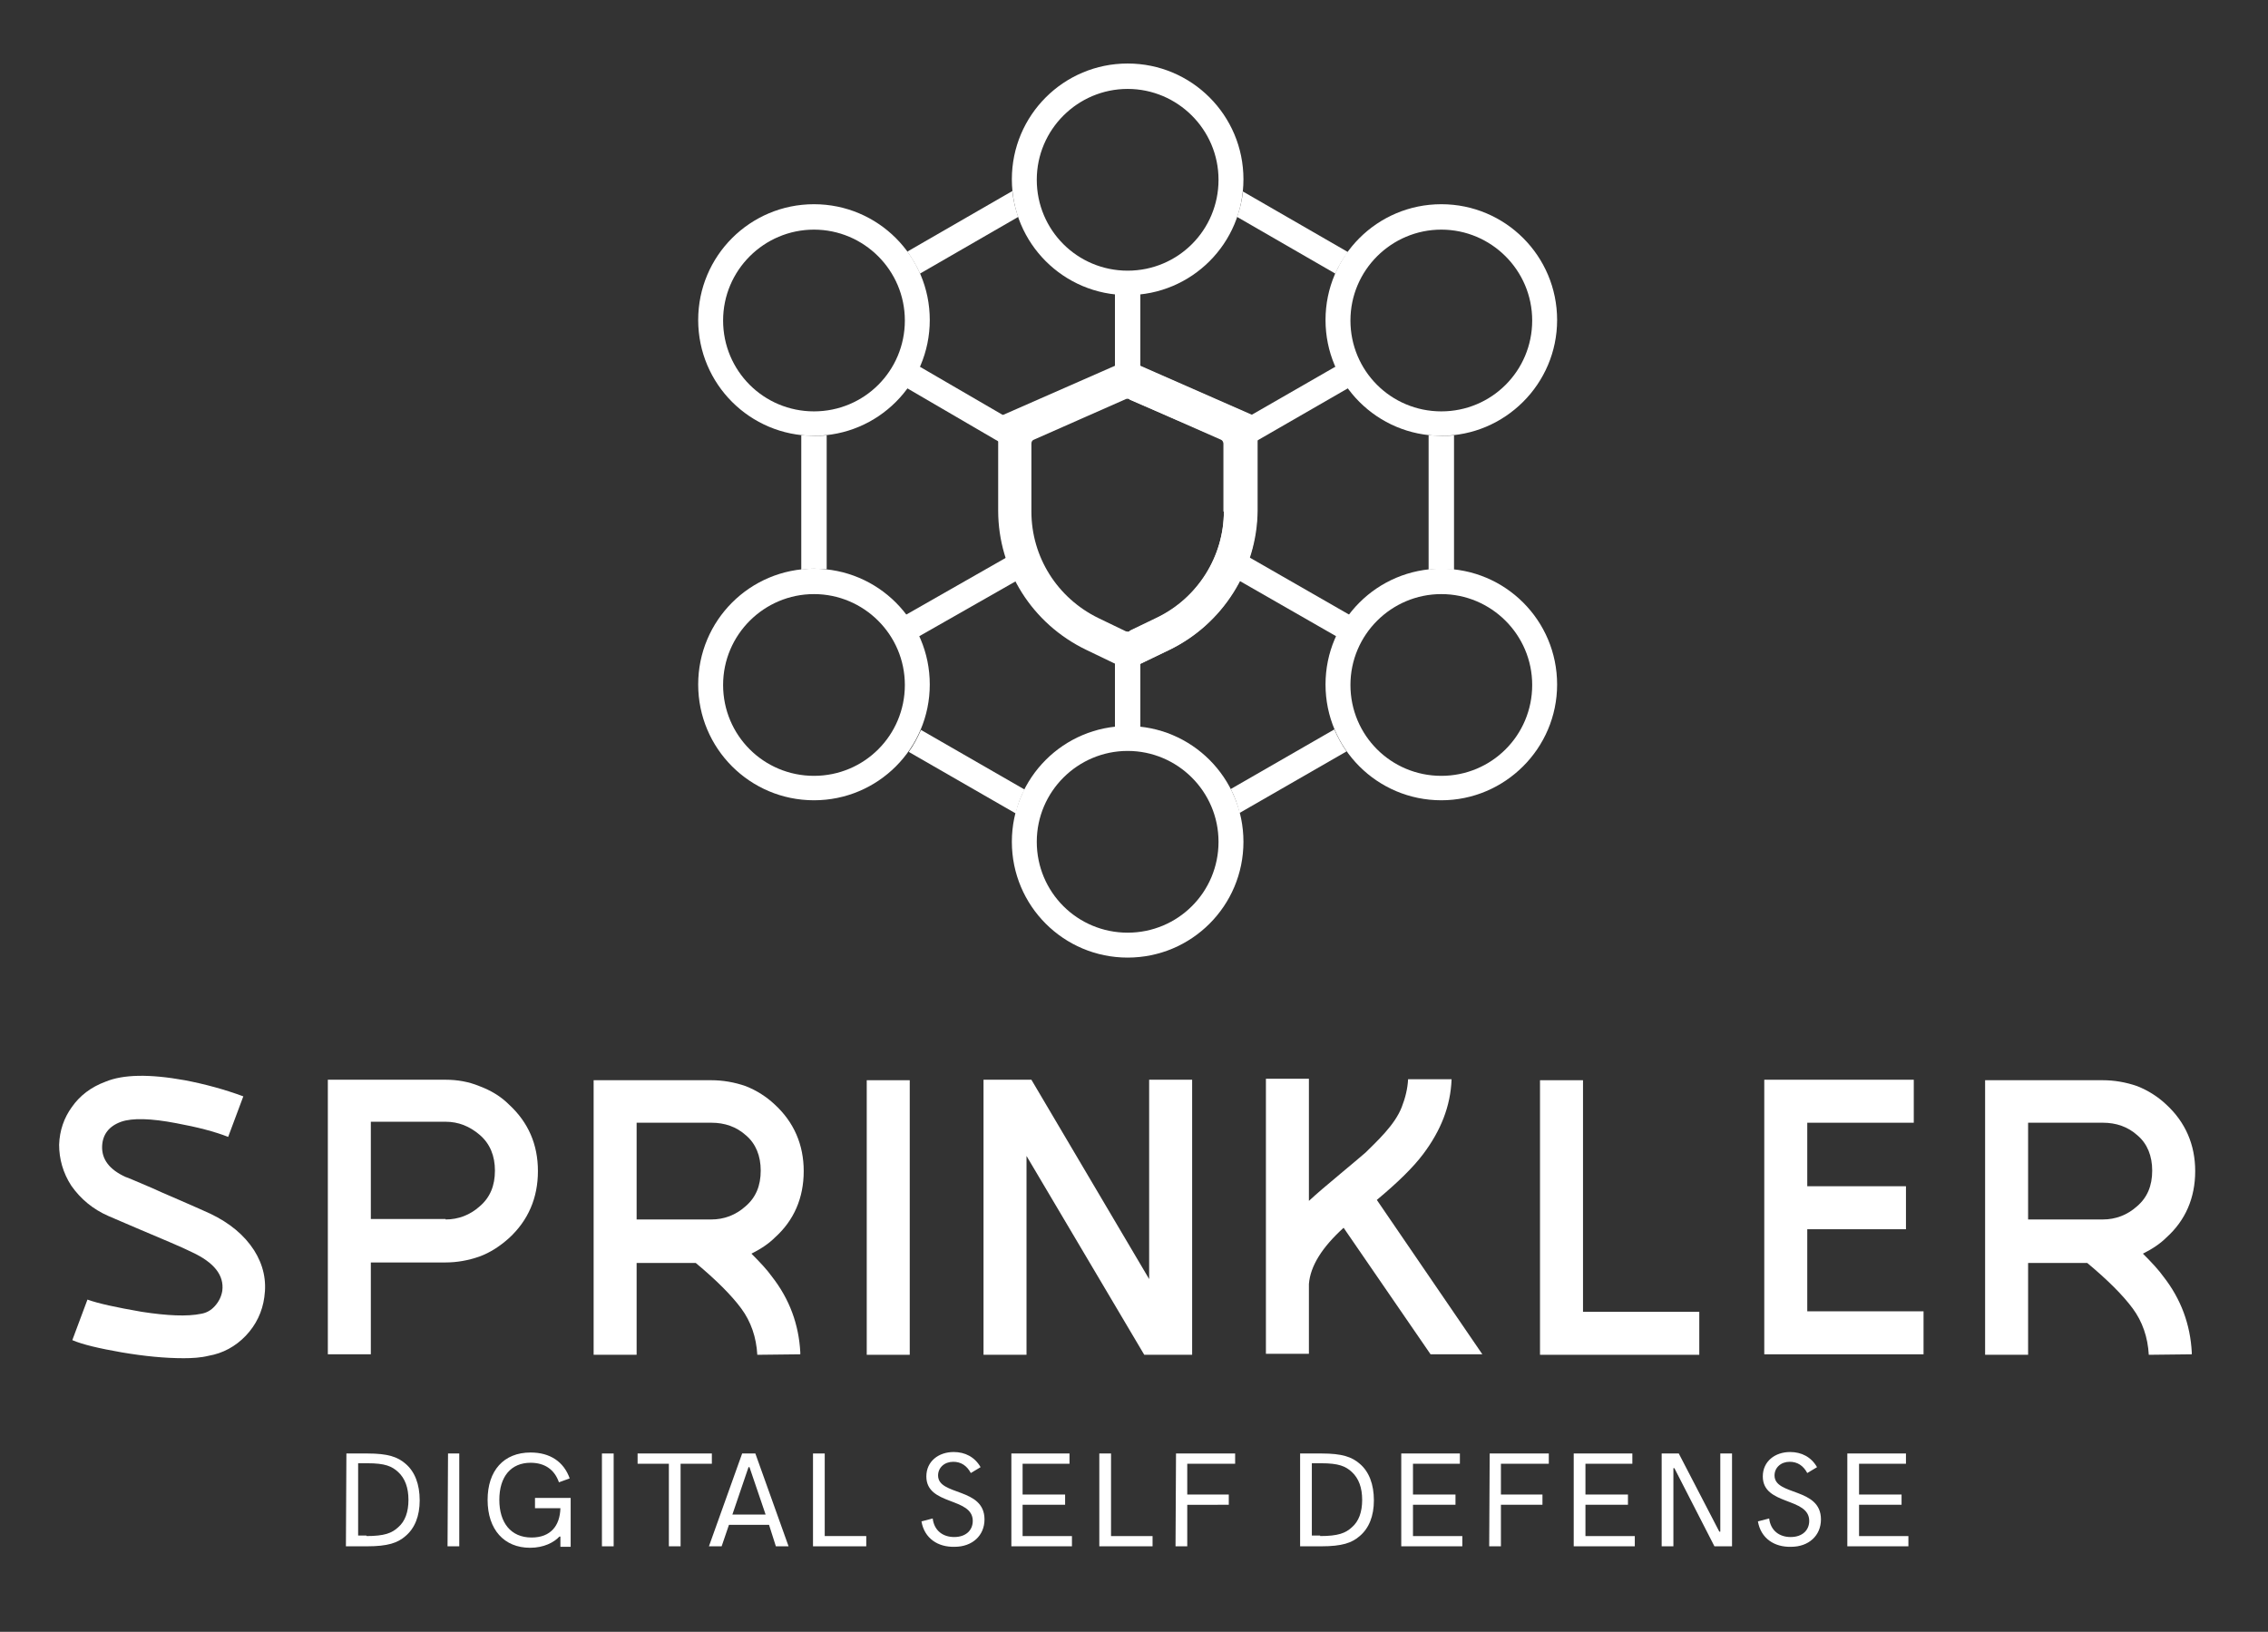 <?xml version="1.0" encoding="utf-8"?>
<!-- Generator: Adobe Illustrator 26.0.3, SVG Export Plug-In . SVG Version: 6.00 Build 0)  -->
<svg version="1.1" id="Lager_1" xmlns="http://www.w3.org/2000/svg" xmlns:xlink="http://www.w3.org/1999/xlink" x="0px" y="0px"
	 viewBox="0 0 464.2 334" style="enable-background:new 0 0 464.2 334;" xml:space="preserve">
<rect x="0" y="0" width="464.2" height="334" fill="#333333" stroke="none"/>
<style type="text/css">
	.st0{fill:#FFFFFF;}
</style>
<g>
	<path class="st0" d="M37.6,278c-3.8,0-8-0.4-12.7-1.2c-4.6-0.8-8-1.6-10.1-2.5l3.1-8.3c2.2,0.8,5.9,1.6,11.1,2.5
		c5.2,0.8,9.3,1,12.2,0.4c1.1-0.2,2-0.7,2.8-1.6s1.3-1.9,1.5-3.1c0.4-3.2-1.7-5.8-6.2-7.9c-2.2-1.1-6.1-2.7-11.5-5
		c-0.7-0.3-1.4-0.6-2.1-0.9c-0.7-0.3-1.4-0.6-2.1-0.9c-0.7-0.3-1.1-0.5-1.4-0.6c-3.2-1.4-5.7-3.5-7.6-6.2c-1.7-2.6-2.5-5.5-2.5-8.4
		c0.1-2.9,1-5.5,2.6-7.7c1.6-2.3,3.9-4.1,6.9-5.2c3.6-1.5,9-1.6,16.2-0.3c4.2,0.8,8.2,1.9,12,3.3l-3.1,8.3c-2.8-1.1-6.3-2-10.6-2.8
		c-5.2-1-9-1.1-11.3-0.3c-2.5,0.9-3.8,2.6-3.9,5c-0.1,2.7,1.5,4.8,4.8,6.3c0.4,0.1,2.2,0.9,5.5,2.3c0.8,0.4,2.7,1.2,5.7,2.5
		s5,2.2,6.1,2.7c4,1.9,7,4.4,9,7.5c1.9,3,2.6,6.2,2.1,9.6c-0.4,3-1.7,5.7-3.8,7.9c-2.1,2.2-4.7,3.6-7.6,4.1
		C41.1,277.9,39.3,278,37.6,278z"/>
	<path class="st0" d="M104.2,226.1c3.9,3.6,5.9,8.1,5.9,13.6s-2,10.1-5.9,13.7c-1.9,1.7-3.9,3-6.1,3.8c-2.3,0.8-4.6,1.2-6.9,1.2
		H75.9v18.8h-8.8V221h24.1c2.4,0,4.7,0.4,6.9,1.3C100.5,223.2,102.5,224.4,104.2,226.1z M91.2,249.6c2.6,0,5-0.9,7-2.7
		c2.1-1.8,3.1-4.2,3.1-7.3c0-3-1-5.5-3.1-7.3s-4.4-2.7-7-2.7H75.9v19.9h15.3V249.6z"/>
	<path class="st0" d="M155,277.3c-0.2-3.6-1.3-6.8-3.3-9.5s-5.1-5.8-9.3-9.3h-12.1v18.8h-8.8v-56.2h6.1h2.7h15.3
		c2.3,0,4.7,0.4,7,1.2c2.3,0.9,4.3,2.2,6,3.8c3.9,3.6,5.9,8.2,5.9,13.6c0,5.5-2,10.1-5.9,13.6c-1.2,1.2-2.8,2.3-4.8,3.3
		c1.8,1.8,3.2,3.3,4.2,4.7c3.6,4.6,5.5,9.8,5.8,15.5v0.4L155,277.3L155,277.3z M130.3,249.6h15.3c2.6,0,5-0.9,7-2.7
		c2.1-1.8,3.1-4.2,3.1-7.3c0-3-1-5.5-3-7.2c-2-1.8-4.4-2.6-7.1-2.6h-15.3V249.6z"/>
	<path class="st0" d="M186.2,277.3h-8.8v-56.2h8.8V277.3z"/>
	<path class="st0" d="M235.2,221h8.8v56.3h-9.8l-24.1-40.7v40.7h-8.8V221h4.8h0.1h4.9l24.1,40.8V221z"/>
	<path class="st0" d="M281.8,245.6l21.6,31.6h-10.6L275,251.3c-4.4,4-6.8,7.8-7.1,11.5v14.3h-8.8v-56.3h8.8v25
		c1.4-1.3,3.6-3.2,6.5-5.6c2.2-1.8,3.9-3.3,5.1-4.3c1.1-1.1,2.5-2.4,4-4.1c1.5-1.7,2.7-3.4,3.4-5.2c0.7-1.8,1.2-3.7,1.3-5.7h8.9
		c-0.2,5.5-2.2,10.5-5.8,15.3C289.2,239,286,242.1,281.8,245.6z"/>
	<path class="st0" d="M324,268.5h23.8v8.8h-32.6v-56.2h8.8L324,268.5L324,268.5z"/>
	<path class="st0" d="M369.9,268.4h23.8v8.8h-32.6V221h30.6v8.8h-21.8v13h20.2v8.8h-20.2V268.4z"/>
	<path class="st0" d="M439.8,277.3c-0.2-3.6-1.3-6.8-3.3-9.5s-5.1-5.8-9.3-9.3h-12.1v18.8h-8.8v-56.2h6.1h2.7h15.3
		c2.3,0,4.7,0.4,7,1.2c2.3,0.9,4.3,2.2,6,3.8c3.9,3.6,5.9,8.2,5.9,13.6c0,5.5-2,10.1-5.9,13.6c-1.2,1.2-2.8,2.3-4.8,3.3
		c1.8,1.8,3.2,3.3,4.2,4.7c3.6,4.6,5.5,9.8,5.8,15.5v0.4L439.8,277.3L439.8,277.3z M415.1,249.6h15.3c2.6,0,5-0.9,7-2.7
		c2.1-1.8,3.1-4.2,3.1-7.3c0-3-1-5.5-3-7.2c-2-1.8-4.4-2.6-7.1-2.6h-15.3V249.6z"/>
</g>
<g>
	<path class="st0" d="M70.9,297.5h4.3c4.2,0,6.2,0.7,7.8,2.1c1.9,1.6,2.9,4.2,2.9,7.5c0,3.2-1,5.7-2.9,7.3c-1.6,1.4-3.6,2.1-7.9,2.1
		h-4.3L70.9,297.5L70.9,297.5z M75,314.4c3.7,0,5.2-0.6,6.5-1.8c1.4-1.2,2.1-3.1,2.1-5.6s-0.7-4.4-2.1-5.7c-1.3-1.2-2.7-1.8-6.3-1.8
		h-1.9v14.8H75V314.4z"/>
	<path class="st0" d="M91.7,297.5H94v19h-2.4L91.7,297.5L91.7,297.5z"/>
	<path class="st0" d="M116.8,306.6v10h-2.1v-2.1h-0.2c-1.1,1.2-3.2,2.3-6,2.3c-5.3,0-8.7-3.7-8.7-9.8c0-6,3.3-9.7,8.8-9.7
		c4,0,6.8,1.9,8,5.3l-2.2,0.8c-0.9-2.6-2.9-4-5.8-4c-4,0-6.4,2.8-6.4,7.6c0,4.6,2.3,7.7,6.6,7.7c3.9,0,5.8-2.4,5.9-6h-5.2v-2.1
		L116.8,306.6L116.8,306.6z"/>
	<path class="st0" d="M123.2,297.5h2.4v19h-2.4V297.5z"/>
	<path class="st0" d="M136.9,299.6h-6.4v-2.1h15.2v2.1h-6.4v16.9h-2.4L136.9,299.6L136.9,299.6z"/>
	<path class="st0" d="M157.4,312.1h-8.2l-1.5,4.4h-2.6l6.8-19h2.7l6.8,19h-2.6L157.4,312.1z M156.7,310l-3.3-9.7h-0.2l-3.3,9.7
		H156.7z"/>
	<path class="st0" d="M166.4,297.5h2.4v16.9h8.5v2.1h-10.9V297.5z"/>
	<path class="st0" d="M188.6,311.4l2.3-0.6c0.3,2.5,2.1,3.8,4.4,3.8c2.4,0,3.8-1.4,3.8-3.3c0-4.9-9.5-3.1-9.5-9.1c0-3.1,2.5-5,5.6-5
		c2.3,0,4.3,1,5.5,3.1l-2,1.2c-0.8-1.5-2-2.3-3.6-2.3c-1.8,0-3.1,1.2-3.1,2.8c0,4.2,9.5,2.4,9.5,9c0,3.3-2.5,5.6-6.1,5.6
		C192,316.7,189.2,314.9,188.6,311.4z"/>
	<path class="st0" d="M207,297.5h11.9v2.1h-9.6v6.3h8.7v2.1h-8.7v6.4h10.1v2.1H207V297.5z"/>
	<path class="st0" d="M225,297.5h2.4v16.9h8.5v2.1H225V297.5z"/>
	<path class="st0" d="M240.7,297.5h12.1v2.1H243v6.3h8.5v2.1H243v8.5h-2.4L240.7,297.5L240.7,297.5z"/>
	<path class="st0" d="M266.2,297.5h4.3c4.2,0,6.2,0.7,7.8,2.1c1.9,1.6,2.9,4.2,2.9,7.5c0,3.2-1,5.7-2.9,7.3
		c-1.6,1.4-3.6,2.1-7.9,2.1h-4.3v-19H266.2z M270.2,314.4c3.7,0,5.2-0.6,6.5-1.8c1.4-1.2,2.1-3.1,2.1-5.6s-0.7-4.4-2.1-5.7
		c-1.3-1.2-2.7-1.8-6.3-1.8h-1.9v14.8h1.7V314.4z"/>
	<path class="st0" d="M286.9,297.5h11.9v2.1h-9.6v6.3h8.7v2.1h-8.7v6.4h10.1v2.1h-12.5v-19H286.9z"/>
	<path class="st0" d="M304.9,297.5H317v2.1h-9.8v6.3h8.5v2.1h-8.5v8.5h-2.4L304.9,297.5L304.9,297.5z"/>
	<path class="st0" d="M322.2,297.5h11.9v2.1h-9.6v6.3h8.7v2.1h-8.7v6.4h10.1v2.1h-12.5v-19H322.2z"/>
	<path class="st0" d="M340.1,297.5h3.5l8.3,16h0.2v-16h2.4v19h-3.6l-8.2-16h-0.2v16h-2.4L340.1,297.5L340.1,297.5z"/>
	<path class="st0" d="M359.8,311.4l2.3-0.6c0.3,2.5,2.1,3.8,4.4,3.8c2.4,0,3.8-1.4,3.8-3.3c0-4.9-9.5-3.1-9.5-9.1c0-3.1,2.5-5,5.6-5
		c2.3,0,4.3,1,5.5,3.1l-2,1.2c-0.8-1.5-2-2.3-3.6-2.3c-1.8,0-3.1,1.2-3.1,2.8c0,4.2,9.5,2.4,9.5,9c0,3.3-2.5,5.6-6.1,5.6
		C363.2,316.7,360.4,314.9,359.8,311.4z"/>
	<path class="st0" d="M378.2,297.5h11.9v2.1h-9.6v6.3h8.7v2.1h-8.7v6.4h10.1v2.1h-12.5v-19H378.2z"/>
</g>
<g>
	<path class="st0" d="M230.8,57.8c-0.9,0-1.7-0.1-2.6-0.2v20.5c0.8-0.1,1.7-0.1,2.6-0.1c0.9,0,1.7,0,2.6,0.1V57.7
		C232.5,57.8,231.7,57.8,230.8,57.8z"/>
	<path class="st0" d="M230.8,60.4c-13.1,0-23.7-10.6-23.7-23.7S217.7,13,230.8,13s23.7,10.6,23.7,23.7S243.9,60.4,230.8,60.4z
		 M230.8,18.2c-10.2,0-18.6,8.3-18.6,18.6s8.3,18.6,18.6,18.6s18.6-8.3,18.6-18.6S241,18.2,230.8,18.2z"/>
	<path class="st0" d="M230.8,151.2c0.9,0,1.7,0.1,2.6,0.2v-18.6c-0.8,0.1-1.7,0.1-2.6,0.1c-0.9,0-1.7,0-2.6-0.1v18.6
		C229.1,151.2,229.9,151.2,230.8,151.2z"/>
	<path class="st0" d="M230.8,196c-13.1,0-23.7-10.6-23.7-23.7s10.6-23.7,23.7-23.7s23.7,10.6,23.7,23.7S243.9,196,230.8,196z
		 M230.8,153.7c-10.2,0-18.6,8.3-18.6,18.6s8.3,18.6,18.6,18.6s18.6-8.3,18.6-18.6S241,153.7,230.8,153.7z"/>
	<path class="st0" d="M275.5,73.8l-24,13.8c1.1,1.3,2.1,2.7,3,4.2l23.6-13.6C277.1,76.9,276.2,75.4,275.5,73.8z"/>
	<path class="st0" d="M295,89.2c-13.1,0-23.7-10.6-23.7-23.7s10.6-23.7,23.7-23.7s23.7,10.6,23.7,23.7S308,89.2,295,89.2z M295,47
		c-10.2,0-18.6,8.3-18.6,18.6s8.3,18.6,18.6,18.6s18.6-8.3,18.6-18.6S305.2,47,295,47z"/>
	<path class="st0" d="M278.4,127.1l-24.4-14c-0.6,1.6-1.3,3.2-2.2,4.7l23.9,13.7C276.4,129.9,277.3,128.4,278.4,127.1z"/>
	<path class="st0" d="M295,163.8c-13.1,0-23.7-10.6-23.7-23.7s10.6-23.7,23.7-23.7s23.7,10.6,23.7,23.7S308,163.8,295,163.8z
		 M295,121.6c-10.2,0-18.6,8.3-18.6,18.6c0,10.3,8.3,18.6,18.6,18.6s18.6-8.3,18.6-18.6S305.2,121.6,295,121.6z"/>
	<path class="st0" d="M186.1,73.8c-0.7,1.6-1.6,3.1-2.6,4.4L207,91.9c0.9-1.5,1.9-2.9,3-4.2L186.1,73.8z"/>
	<path class="st0" d="M166.6,89.2c-13.1,0-23.7-10.6-23.7-23.7s10.6-23.7,23.7-23.7s23.7,10.6,23.7,23.7S179.7,89.2,166.6,89.2z
		 M166.6,47c-10.2,0-18.6,8.3-18.6,18.6s8.3,18.6,18.6,18.6s18.6-8.3,18.6-18.6S176.8,47,166.6,47z"/>
	<path class="st0" d="M185.9,131.5l22.3-12.7c-0.9-1.5-1.6-3-2.2-4.7l-22.8,13C184.3,128.4,185.2,129.9,185.9,131.5z"/>
	<path class="st0" d="M166.6,163.8c-13.1,0-23.7-10.6-23.7-23.7s10.6-23.7,23.7-23.7s23.7,10.6,23.7,23.7S179.7,163.8,166.6,163.8z
		 M166.6,121.6c-10.2,0-18.6,8.3-18.6,18.6c0,10.3,8.3,18.6,18.6,18.6s18.6-8.3,18.6-18.6S176.8,121.6,166.6,121.6z"/>
	<g>
		<path class="st0" d="M188.3,56l20.1-11.6c-0.6-1.7-1-3.4-1.2-5.3l-21.5,12.4C186.7,52.9,187.6,54.4,188.3,56z"/>
		<path class="st0" d="M295,89.2c-0.9,0-1.7-0.1-2.6-0.1v27.5c0.8-0.1,1.7-0.1,2.6-0.1s1.7,0.1,2.6,0.1V89.1
			C296.7,89.2,295.8,89.2,295,89.2z"/>
		<path class="st0" d="M253.2,44.4L273.3,56c0.7-1.6,1.6-3.1,2.6-4.4l-21.5-12.4C254.2,41,253.8,42.7,253.2,44.4z"/>
		<path class="st0" d="M273.1,149.3l-21.2,12.2c0.8,1.5,1.4,3.2,1.8,4.9l21.9-12.6C274.6,152.4,273.8,150.9,273.1,149.3z"/>
		<path class="st0" d="M209.7,161.6l-21.2-12.2c-0.7,1.6-1.5,3.1-2.5,4.5l21.9,12.6C208.3,164.7,208.9,163.1,209.7,161.6z"/>
		<path class="st0" d="M166.6,116.4c0.9,0,1.7,0.1,2.6,0.1V89.1c-0.8,0.1-1.7,0.1-2.6,0.1s-1.7-0.1-2.6-0.1v27.5
			C164.9,116.5,165.7,116.4,166.6,116.4z"/>
	</g>
	<g>
		<path class="st0" d="M256.7,85.1l-25.5-11.2c-0.3-0.1-0.6-0.1-0.8,0l-25.5,11.2c-0.4,0.2-0.6,0.5-0.6,0.9v18.5
			c0,12.2,7,23.2,18,28.5l8.1,3.9c0.3,0.1,0.6,0.1,0.9,0l8.1-3.9c10.9-5.3,17.9-16.4,18-28.5V86.1C257.3,85.7,257.1,85.3,256.7,85.1
			z M250.5,104.7c0,9.3-5.4,17.8-13.7,21.8l-5.6,2.7c-0.2,0.1-0.5,0.1-0.8,0l-5.6-2.7c-8.4-4.1-13.7-12.5-13.7-21.8V90.8
			c0-0.4,0.2-0.7,0.5-0.8l18.8-8.3c0.2-0.1,0.5-0.1,0.7,0l18.8,8.3c0.3,0.1,0.5,0.5,0.5,0.8v13.9H250.5z"/>
	</g>
	<path class="st0" d="M250,89.9c0.3,0.1,0.5,0.5,0.5,0.8v13.9c0,9.3-5.4,17.8-13.7,21.8l-5.6,2.7v7.8l0,0l8.1-3.9
		c10.9-5.3,17.9-16.4,18-28.5V86.1c0-0.4-0.2-0.8-0.6-0.9L231.2,74v7.8L250,89.9z"/>
</g>
</svg>
